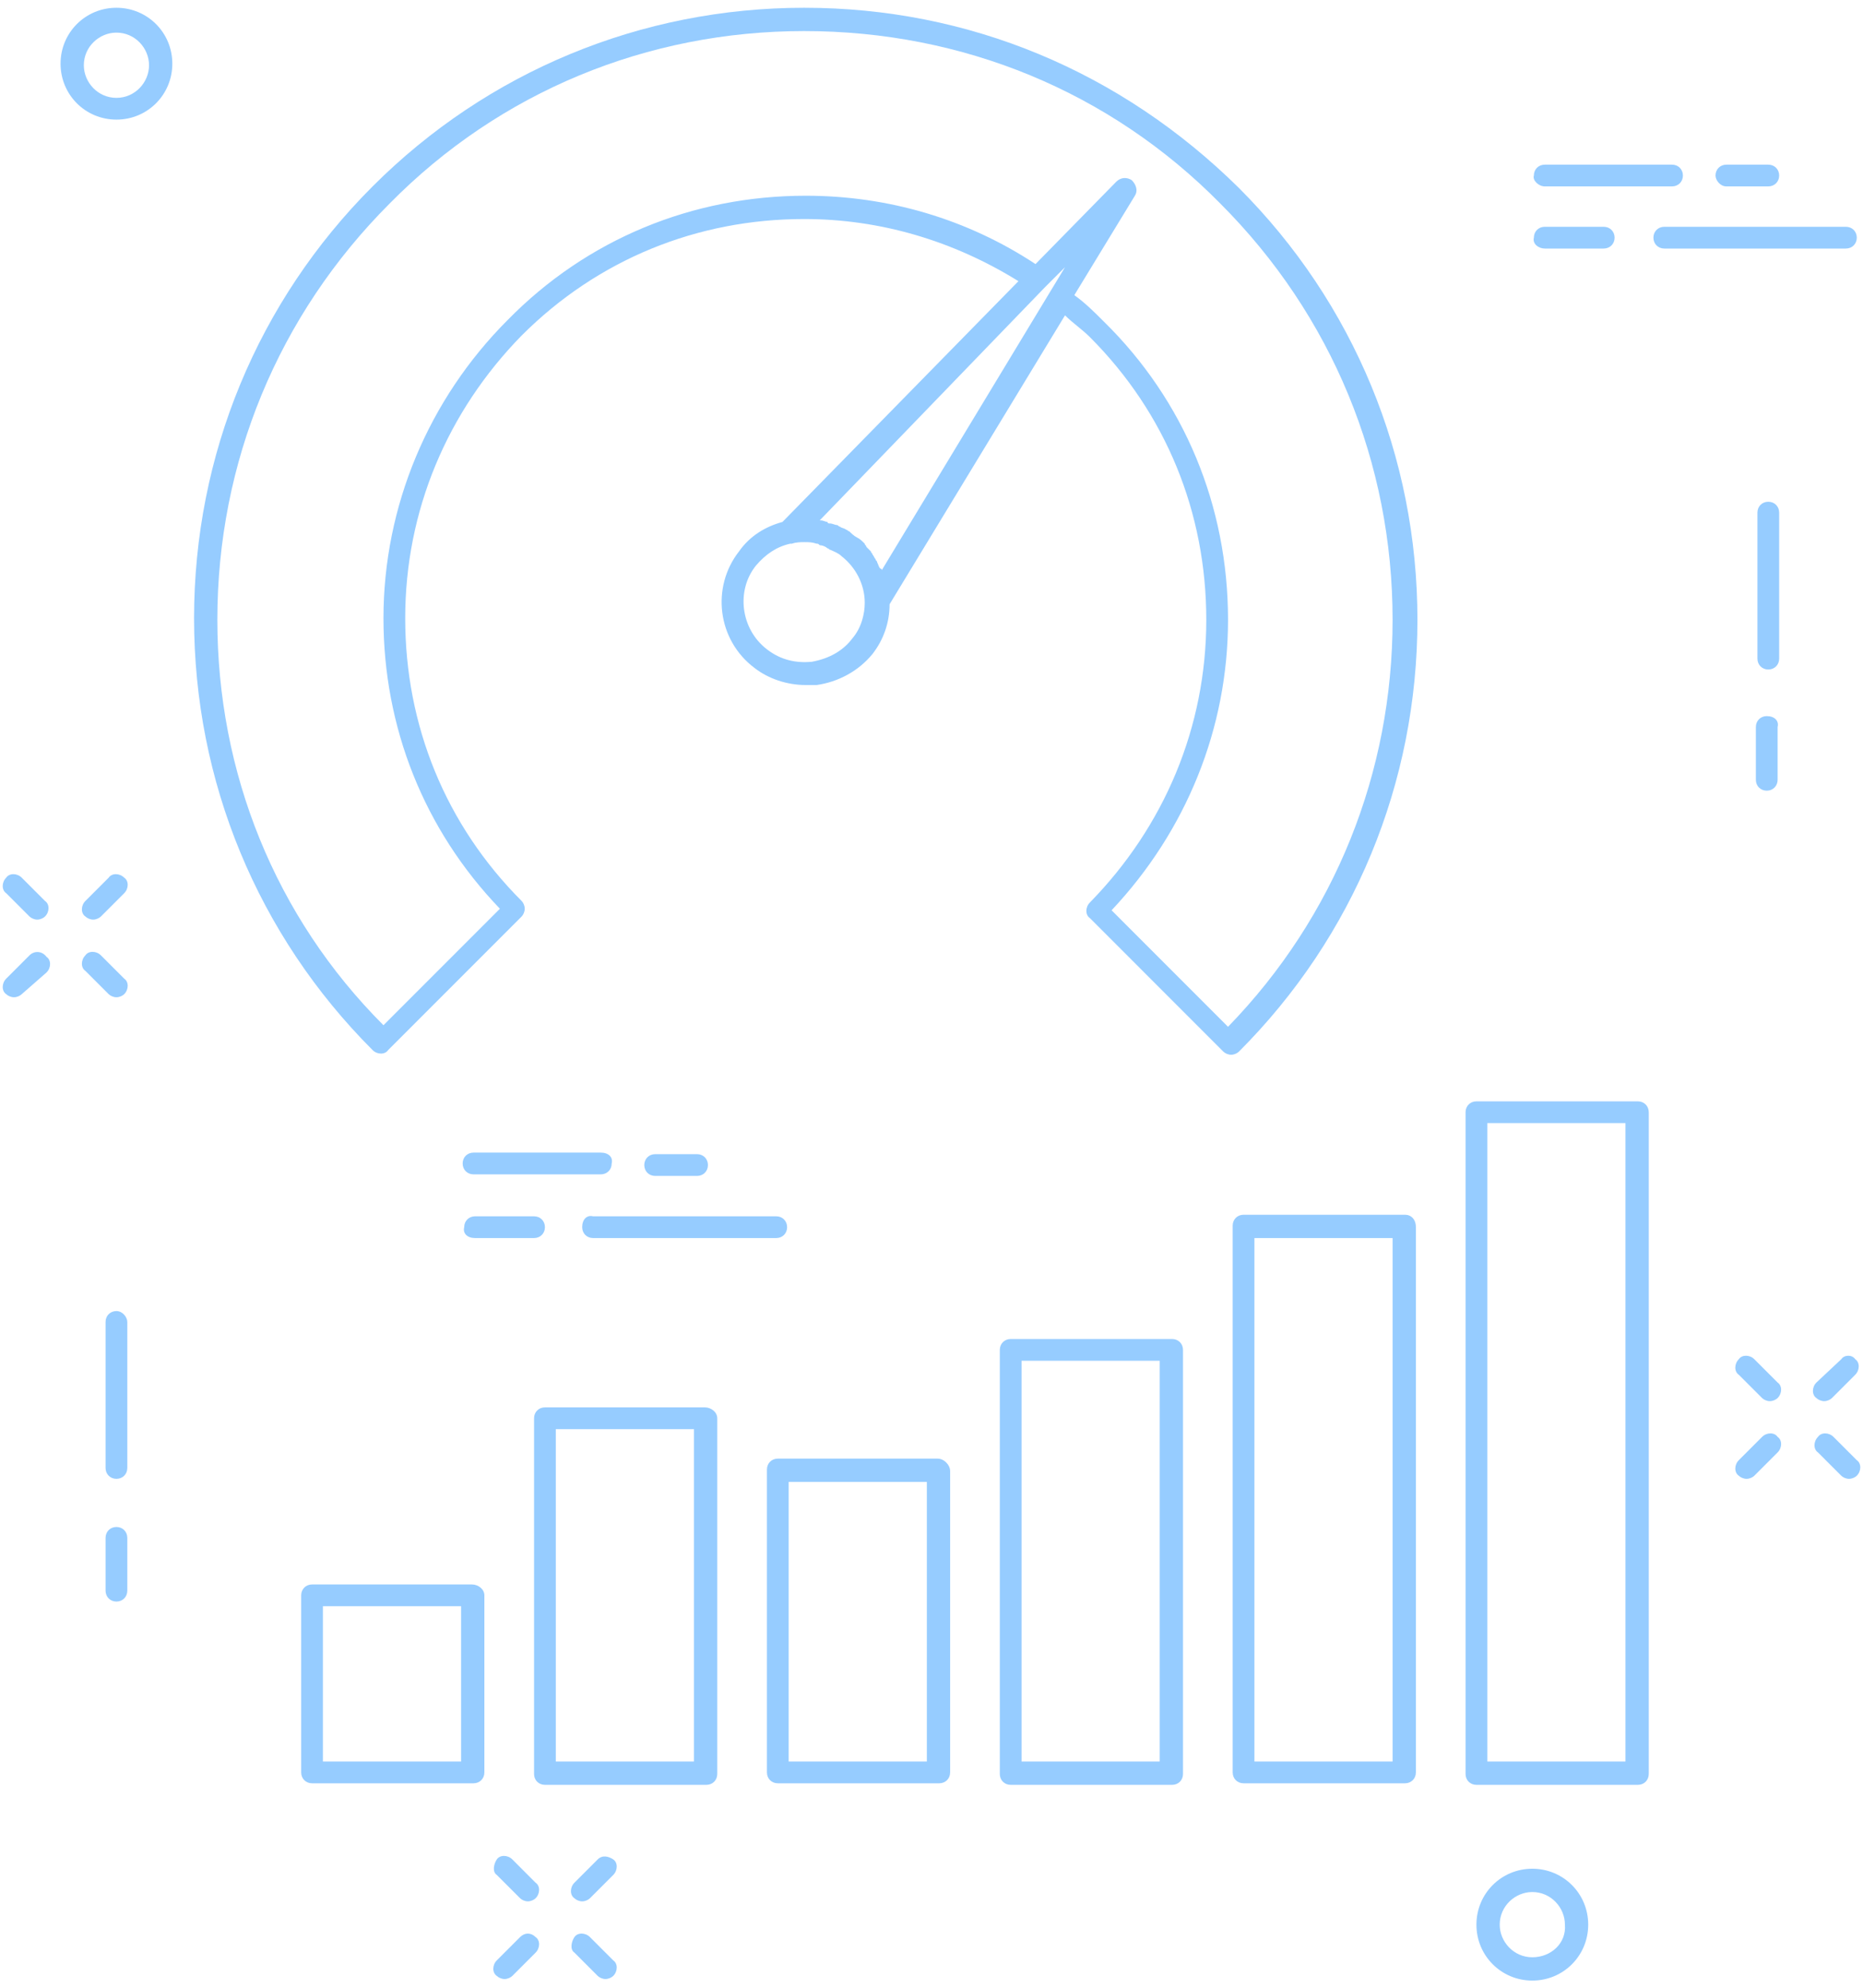 <?xml version="1.0" encoding="UTF-8"?>
<svg width="209px" height="223px" viewBox="0 0 209 223" version="1.1" xmlns="http://www.w3.org/2000/svg" xmlns:xlink="http://www.w3.org/1999/xlink">
    <!-- Generator: Sketch 47.1 (45422) - http://www.bohemiancoding.com/sketch -->
    <title>Research Performance</title>
    <desc>Created with Sketch.</desc>
    <defs></defs>
    <g id="Welcome" stroke="none" stroke-width="1" fill="none" fill-rule="evenodd">
        <g id="Research" transform="translate(-192, -535)" fill-rule="nonzero" fill="#96CCFF">
            <g id="Research-Performance" transform="translate(192, 535)">
                <g id="Shape">
                    <path d="M199.595,57.492 C199.595,56.795 199.072,56.273 198.376,56.273 C197.679,56.273 197.157,56.795 197.157,57.492 L197.157,73.869 C197.157,74.566 197.679,75.088 198.376,75.088 C199.072,75.088 199.595,74.566 199.595,73.869 L199.595,57.492 Z"></path>
                    <path d="M198.202,80.315 C197.505,80.315 196.982,80.838 196.982,81.534 L196.982,87.458 C196.982,88.155 197.505,88.677 198.202,88.677 C198.898,88.677 199.421,88.155 199.421,87.458 L199.421,81.534 C199.595,80.838 199.072,80.315 198.202,80.315 Z"></path>
                    <path d="M13.062,147.041 C12.366,147.041 11.843,147.563 11.843,148.26 L11.843,164.637 C11.843,165.334 12.366,165.856 13.062,165.856 C13.759,165.856 14.282,165.334 14.282,164.637 L14.282,148.26 C14.282,147.738 13.759,147.041 13.062,147.041 Z"></path>
                    <path d="M13.062,171.257 C12.366,171.257 11.843,171.78 11.843,172.477 L11.843,178.4 C11.843,179.097 12.366,179.62 13.062,179.62 C13.759,179.62 14.282,179.097 14.282,178.4 L14.282,172.477 C14.282,171.78 13.759,171.257 13.062,171.257 Z"></path>
                    <path d="M13.062,0.871 C9.579,0.871 6.793,3.659 6.793,7.143 C6.793,10.627 9.579,13.415 13.062,13.415 C16.546,13.415 19.332,10.627 19.332,7.143 C19.332,3.659 16.546,0.871 13.062,0.871 Z M13.062,10.976 C10.973,10.976 9.405,9.234 9.405,7.317 C9.405,5.227 11.147,3.659 13.062,3.659 C15.152,3.659 16.72,5.401 16.72,7.317 C16.72,9.234 15.152,10.976 13.062,10.976 Z"></path>
                    <path d="M171.903,209.585 C168.419,209.585 165.632,212.373 165.632,215.857 C165.632,219.341 168.419,222.129 171.903,222.129 C175.386,222.129 178.173,219.341 178.173,215.857 C178.173,212.373 175.386,209.585 171.903,209.585 Z M171.903,219.516 C169.812,219.516 168.245,217.773 168.245,215.857 C168.245,213.766 169.987,212.198 171.903,212.198 C173.993,212.198 175.56,213.941 175.56,215.857 C175.734,217.948 173.993,219.516 171.903,219.516 Z"></path>
                    <path d="M208.303,26.655 C208.303,25.959 207.781,25.436 207.084,25.436 L186.707,25.436 C186.01,25.436 185.488,25.959 185.488,26.655 C185.488,27.352 186.01,27.875 186.707,27.875 L207.084,27.875 C207.781,27.875 208.303,27.352 208.303,26.655 Z"></path>
                    <path d="M173.296,27.875 L179.914,27.875 C180.611,27.875 181.133,27.352 181.133,26.655 C181.133,25.959 180.611,25.436 179.914,25.436 L173.296,25.436 C172.599,25.436 172.077,25.959 172.077,26.655 C171.903,27.352 172.599,27.875 173.296,27.875 Z"></path>
                    <path d="M173.296,20.906 L187.577,20.906 C188.274,20.906 188.797,20.384 188.797,19.687 C188.797,18.99 188.274,18.467 187.577,18.467 L173.296,18.467 C172.599,18.467 172.077,18.99 172.077,19.687 C171.903,20.209 172.599,20.906 173.296,20.906 Z"></path>
                    <path d="M193.673,20.906 L198.376,20.906 C199.072,20.906 199.595,20.384 199.595,19.687 C199.595,18.99 199.072,18.467 198.376,18.467 L193.673,18.467 C192.977,18.467 192.454,18.99 192.454,19.687 C192.454,20.209 192.977,20.906 193.673,20.906 Z"></path>
                    <path d="M65.312,137.633 C65.312,138.33 65.835,138.852 66.532,138.852 L87.083,138.852 C87.78,138.852 88.302,138.33 88.302,137.633 C88.302,136.936 87.78,136.413 87.083,136.413 L66.532,136.413 C65.835,136.239 65.312,136.762 65.312,137.633 Z"></path>
                    <path d="M53.295,138.852 L59.913,138.852 C60.61,138.852 61.133,138.33 61.133,137.633 C61.133,136.936 60.61,136.413 59.913,136.413 L53.295,136.413 C52.598,136.413 52.076,136.936 52.076,137.633 C51.902,138.33 52.424,138.852 53.295,138.852 Z"></path>
                    <path d="M67.403,129.27 L53.121,129.27 C52.424,129.27 51.902,129.793 51.902,130.49 C51.902,131.187 52.424,131.709 53.121,131.709 L67.403,131.709 C68.099,131.709 68.622,131.187 68.622,130.49 C68.796,129.793 68.273,129.27 67.403,129.27 Z"></path>
                    <path d="M78.201,131.884 C78.897,131.884 79.42,131.361 79.42,130.664 C79.42,129.967 78.897,129.445 78.201,129.445 L73.498,129.445 C72.802,129.445 72.279,129.967 72.279,130.664 C72.279,131.361 72.802,131.884 73.498,131.884 L78.201,131.884 Z"></path>
                    <path d="M196.808,152.441 C196.286,151.919 195.415,151.919 195.067,152.441 C194.544,152.964 194.544,153.835 195.067,154.184 L197.679,156.797 C197.853,156.971 198.202,157.145 198.55,157.145 C198.898,157.145 199.247,156.971 199.421,156.797 C199.943,156.274 199.943,155.403 199.421,155.055 L196.808,152.441 Z"></path>
                    <path d="M205.691,161.152 C205.168,160.63 204.298,160.63 203.949,161.152 C203.427,161.675 203.427,162.546 203.949,162.895 L206.562,165.508 C206.736,165.682 207.084,165.856 207.433,165.856 C207.781,165.856 208.129,165.682 208.303,165.508 C208.826,164.985 208.826,164.114 208.303,163.766 L205.691,161.152 Z"></path>
                    <path d="M197.679,161.152 L195.067,163.766 C194.544,164.288 194.544,165.159 195.067,165.508 C195.241,165.682 195.589,165.856 195.938,165.856 C196.286,165.856 196.634,165.682 196.808,165.508 L199.421,162.895 C199.943,162.372 199.943,161.501 199.421,161.152 C199.072,160.63 198.202,160.63 197.679,161.152 Z"></path>
                    <path d="M206.562,152.441 L203.775,155.055 C203.252,155.577 203.252,156.448 203.775,156.797 C203.949,156.971 204.298,157.145 204.646,157.145 C204.994,157.145 205.343,156.971 205.517,156.797 L208.129,154.184 C208.652,153.661 208.652,152.79 208.129,152.441 C207.781,151.919 206.91,151.919 206.562,152.441 Z"></path>
                    <path d="M57.475,208.54 C56.953,208.017 56.082,208.017 55.733,208.54 C55.385,209.062 55.211,209.934 55.733,210.282 L58.346,212.895 C58.52,213.07 58.868,213.244 59.217,213.244 C59.565,213.244 59.913,213.07 60.087,212.895 C60.61,212.373 60.61,211.502 60.087,211.153 L57.475,208.54 Z"></path>
                    <path d="M66.183,217.251 C65.661,216.728 64.79,216.728 64.442,217.251 C64.093,217.773 63.919,218.645 64.442,218.993 L67.054,221.606 C67.228,221.78 67.577,221.955 67.925,221.955 C68.273,221.955 68.622,221.78 68.796,221.606 C69.318,221.084 69.318,220.213 68.796,219.864 L66.183,217.251 Z"></path>
                    <path d="M58.346,217.251 L55.733,219.864 C55.211,220.387 55.211,221.258 55.733,221.606 C55.907,221.78 56.256,221.955 56.604,221.955 C56.953,221.955 57.301,221.78 57.475,221.606 L60.087,218.993 C60.61,218.47 60.61,217.599 60.087,217.251 C59.565,216.728 58.868,216.728 58.346,217.251 Z"></path>
                    <path d="M67.054,208.54 L64.442,211.153 C63.919,211.676 63.919,212.547 64.442,212.895 C64.616,213.07 64.964,213.244 65.312,213.244 C65.661,213.244 66.009,213.07 66.183,212.895 L68.796,210.282 C69.318,209.759 69.318,208.888 68.796,208.54 C68.273,208.191 67.577,208.017 67.054,208.54 Z"></path>
                    <path d="M2.438,98.434 C1.916,97.911 1.045,97.911 0.697,98.434 C0.174,98.956 0.174,99.827 0.697,100.176 L3.309,102.789 C3.483,102.963 3.832,103.138 4.18,103.138 C4.528,103.138 4.877,102.963 5.051,102.789 C5.573,102.266 5.573,101.395 5.051,101.047 L2.438,98.434 Z"></path>
                    <path d="M11.321,107.145 C10.798,106.622 9.928,106.622 9.579,107.145 C9.057,107.667 9.057,108.538 9.579,108.887 L12.192,111.5 C12.366,111.674 12.714,111.848 13.062,111.848 C13.411,111.848 13.759,111.674 13.933,111.5 C14.456,110.977 14.456,110.106 13.933,109.758 L11.321,107.145 Z"></path>
                    <path d="M3.309,107.145 L0.697,109.758 C0.174,110.28 0.174,111.152 0.697,111.5 C0.871,111.674 1.219,111.848 1.567,111.848 C1.916,111.848 2.264,111.674 2.438,111.5 L5.225,109.061 C5.747,108.538 5.747,107.667 5.225,107.319 C4.702,106.622 3.832,106.622 3.309,107.145 Z"></path>
                    <path d="M12.192,98.434 L9.579,101.047 C9.057,101.57 9.057,102.441 9.579,102.789 C9.753,102.963 10.102,103.138 10.45,103.138 C10.798,103.138 11.147,102.963 11.321,102.789 L13.933,100.176 C14.456,99.653 14.456,98.782 13.933,98.434 C13.411,97.911 12.54,97.911 12.192,98.434 Z"></path>
                    <path d="M52.947,177.703 L35.008,177.703 C34.311,177.703 33.788,178.226 33.788,178.923 L33.788,198.784 C33.788,199.48 34.311,200.003 35.008,200.003 L53.121,200.003 C53.818,200.003 54.34,199.48 54.34,198.784 L54.34,178.923 C54.34,178.226 53.643,177.703 52.947,177.703 Z M51.727,197.564 L36.227,197.564 L36.227,180.142 L51.727,180.142 L51.727,197.564 Z"></path>
                    <path d="M79.072,157.842 L61.133,157.842 C60.436,157.842 59.913,158.365 59.913,159.062 L59.913,198.958 C59.913,199.655 60.436,200.177 61.133,200.177 L79.246,200.177 C79.942,200.177 80.465,199.655 80.465,198.958 L80.465,159.062 C80.465,158.365 79.768,157.842 79.072,157.842 Z M77.853,197.564 L62.352,197.564 L62.352,160.281 L77.853,160.281 L77.853,197.564 Z"></path>
                    <path d="M105.197,163.591 L87.257,163.591 C86.561,163.591 86.038,164.114 86.038,164.811 L86.038,198.784 C86.038,199.48 86.561,200.003 87.257,200.003 L105.371,200.003 C106.067,200.003 106.59,199.48 106.59,198.784 L106.59,164.985 C106.59,164.288 105.893,163.591 105.197,163.591 Z M103.978,197.564 L88.477,197.564 L88.477,166.205 L103.978,166.205 L103.978,197.564 Z"></path>
                    <path d="M131.496,150.177 L113.382,150.177 C112.686,150.177 112.163,150.699 112.163,151.396 L112.163,198.958 C112.163,199.655 112.686,200.177 113.382,200.177 L131.496,200.177 C132.192,200.177 132.715,199.655 132.715,198.958 L132.715,151.396 C132.715,150.699 132.192,150.177 131.496,150.177 Z M130.102,197.564 L114.602,197.564 L114.602,152.616 L130.102,152.616 L130.102,197.564 Z"></path>
                    <path d="M183.746,123.521 L165.632,123.521 C164.936,123.521 164.413,124.044 164.413,124.741 L164.413,198.958 C164.413,199.655 164.936,200.177 165.632,200.177 L183.746,200.177 C184.442,200.177 184.965,199.655 184.965,198.958 L184.965,124.741 C184.965,124.044 184.442,123.521 183.746,123.521 Z M182.352,197.564 L166.852,197.564 L166.852,125.96 L182.352,125.96 L182.352,197.564 Z"></path>
                    <path d="M157.621,136.239 L139.507,136.239 C138.811,136.239 138.288,136.762 138.288,137.459 L138.288,198.784 C138.288,199.48 138.811,200.003 139.507,200.003 L157.621,200.003 C158.317,200.003 158.84,199.48 158.84,198.784 L158.84,137.633 C158.84,136.762 158.317,136.239 157.621,136.239 Z M156.227,197.564 L140.727,197.564 L140.727,138.852 L156.227,138.852 L156.227,197.564 Z"></path>
                    <path d="M90.218,0.871 C71.931,0.871 54.688,8.014 41.8,20.906 C28.912,33.798 21.771,51.046 21.771,69.339 C21.771,87.632 28.912,104.88 41.8,117.772 C42.322,118.295 43.193,118.295 43.542,117.772 L58.52,102.789 C58.694,102.615 58.868,102.266 58.868,101.918 C58.868,101.57 58.694,101.221 58.52,101.047 C49.986,92.51 45.458,81.36 45.458,69.339 C45.458,57.318 50.16,46.168 58.52,37.631 C67.054,29.095 78.201,24.565 90.218,24.565 C98.752,24.565 106.938,27.004 114.253,31.534 L87.78,58.538 C85.864,59.06 84.123,60.105 82.903,61.848 C79.768,65.855 80.465,71.778 84.645,74.914 C86.213,76.134 88.302,76.83 90.392,76.83 C90.741,76.83 91.263,76.83 91.612,76.83 C94.05,76.482 96.314,75.263 97.882,73.346 C99.101,71.778 99.797,69.862 99.797,67.771 L119.478,35.366 C120.349,36.237 121.394,36.934 122.265,37.805 C130.799,46.342 135.327,57.492 135.327,69.513 C135.327,81.534 130.625,92.684 122.265,101.221 C121.743,101.744 121.743,102.615 122.265,102.963 L137.243,117.946 C137.417,118.12 137.766,118.295 138.114,118.295 C138.463,118.295 138.811,118.12 138.985,117.946 C151.873,105.054 159.014,87.806 159.014,69.513 C159.014,51.22 151.873,33.973 138.985,21.08 C125.748,8.014 108.68,0.871 90.218,0.871 Z M117.214,32.23 C117.214,32.23 117.214,32.23 117.214,32.23 L119.478,29.966 L98.927,63.938 C98.927,63.938 98.927,63.764 98.752,63.764 C98.578,63.59 98.578,63.416 98.404,63.067 C98.404,62.893 98.23,62.893 98.23,62.719 C98.056,62.545 98.056,62.37 97.882,62.196 C97.882,62.022 97.707,62.022 97.707,61.848 C97.533,61.673 97.359,61.499 97.185,61.325 C97.185,61.151 97.011,61.151 97.011,60.977 C96.662,60.628 96.488,60.454 96.14,60.28 C95.792,60.105 95.443,59.757 95.269,59.583 C95.095,59.583 95.095,59.409 94.921,59.409 C94.747,59.234 94.398,59.234 94.224,59.06 C94.05,59.06 94.05,58.886 93.876,58.886 C93.702,58.886 93.353,58.712 93.179,58.712 C93.005,58.712 92.831,58.712 92.831,58.538 C92.657,58.538 92.308,58.363 92.134,58.363 C92.134,58.363 91.96,58.363 91.96,58.363 L117.214,32.23 Z M95.618,71.604 C94.573,72.998 93.005,73.869 91.089,74.217 C89.347,74.391 87.606,74.043 86.038,72.823 C83.078,70.559 82.555,66.203 84.819,63.416 C85.864,62.196 87.083,61.325 88.651,60.977 C88.651,60.977 88.651,60.977 88.825,60.977 C89.347,60.802 89.87,60.802 90.218,60.802 C90.741,60.802 91.089,60.802 91.612,60.977 C91.786,60.977 91.786,60.977 91.96,61.151 C92.308,61.151 92.657,61.325 92.831,61.499 C93.005,61.499 93.005,61.673 93.179,61.673 C93.528,61.848 94.05,62.022 94.398,62.37 C95.966,63.59 97.011,65.506 97.011,67.597 C97.011,67.597 97.011,67.597 97.011,67.597 C97.011,68.816 96.662,70.384 95.618,71.604 Z M137.766,115.159 L124.703,102.092 C133.063,93.207 137.766,81.709 137.766,69.513 C137.766,56.795 132.889,44.948 123.832,36.063 C122.787,35.018 121.743,33.973 120.523,33.102 L127.316,21.952 C127.664,21.429 127.49,20.732 126.968,20.209 C126.445,19.861 125.748,19.861 125.226,20.384 L116.169,29.617 C108.506,24.565 99.623,21.952 90.392,21.952 C77.678,21.952 65.835,26.83 56.953,35.889 C48.07,44.774 43.019,56.795 43.019,69.339 C43.019,81.534 47.547,93.033 56.082,101.918 L43.019,114.984 C30.828,102.789 24.383,86.587 24.383,69.513 C24.383,51.917 31.176,35.366 43.716,22.823 C56.082,10.279 72.627,3.484 90.218,3.484 C107.983,3.484 124.529,10.279 136.895,22.823 C149.435,35.366 156.227,51.917 156.227,69.513 C156.227,86.587 149.783,102.789 137.766,115.159 Z"></path>
                </g>
            </g>
        </g>
    </g>
</svg>